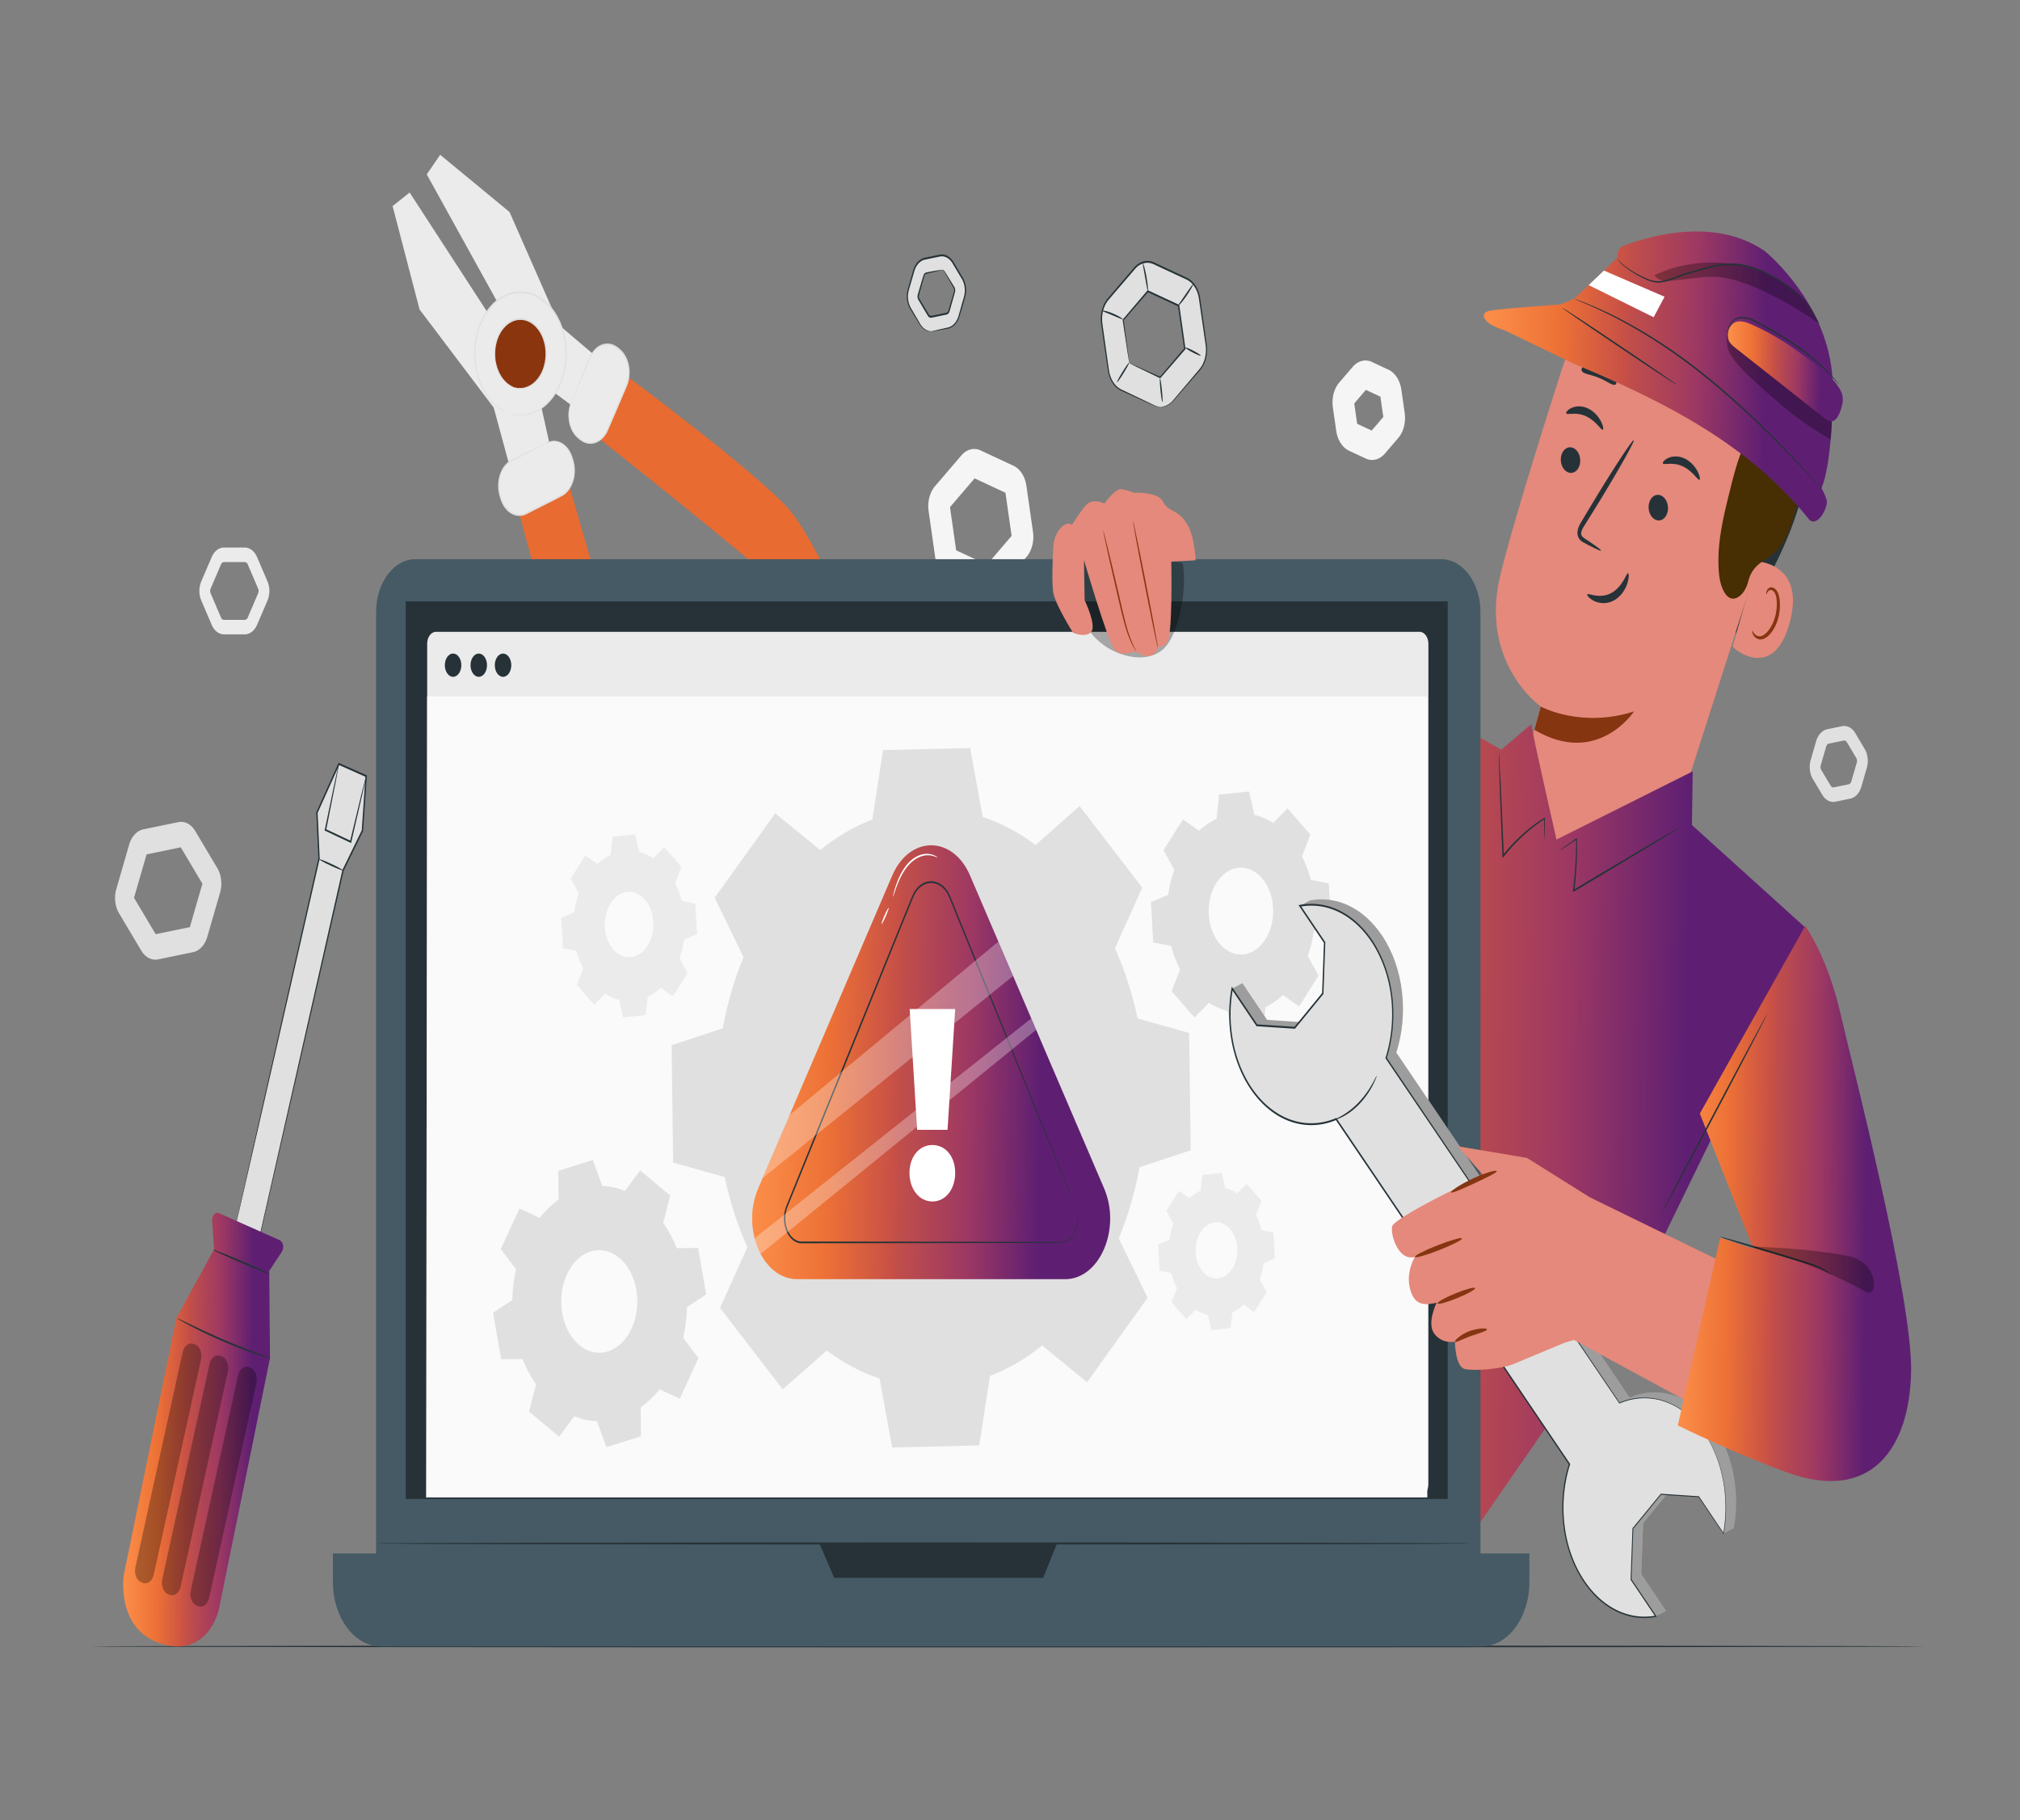 <svg xmlns="http://www.w3.org/2000/svg" width="373" height="336" fill="none" viewBox="0 0 373 336">
  <rect x="0" y="0" width="373" height="336" fill="#808080" stroke="none"/>
  <path fill="#F5F5F5" d="M182.321 109.67a2.78 2.78 0 0 1-1.179-.266l-6.089-2.843c-1.215-.568-2.122-1.977-2.365-3.68l-1.217-8.526c-.243-1.702.21-3.464 1.182-4.599l4.873-5.683c.972-1.135 2.331-1.487 3.547-.92l6.09 2.843c1.215.568 2.122 1.978 2.364 3.68l1.218 8.526c.243 1.702-.21 3.463-1.183 4.598l-4.873 5.684c-.665.776-1.511 1.186-2.368 1.186Zm-5.766-8.08 5.69 2.656 4.553-5.31-1.138-7.967-5.69-2.656-4.552 5.31 1.137 7.967Zm76.806-16.678c-.396 0-.795-.087-1.179-.267l-3.082-1.438c-1.216-.568-2.122-1.978-2.365-3.68l-.616-4.314c-.243-1.702.21-3.463 1.183-4.599l2.467-2.877c.973-1.135 2.332-1.487 3.547-.919l3.082 1.44c1.216.567 2.122 1.977 2.365 3.68l.616 4.314c.242 1.702-.211 3.463-1.182 4.598l-2.467 2.878c-.666.774-1.512 1.184-2.369 1.184Zm-2.759-6.676 2.683 1.252 2.147-2.504-.537-3.756-2.683-1.253-2.146 2.504.536 3.757Z"/>
  <path fill="#E0E0E0" d="M338.528 148.047c-.787 0-1.545-.48-2.045-1.32l-1.736-2.918c-.583-.98-.736-2.316-.398-3.486l1.008-3.486c.338-1.17 1.121-2.015 2.042-2.206l2.745-.567c.919-.191 1.855.3 2.439 1.28l1.736 2.918c.584.98.736 2.316.398 3.486l-1.009 3.486c-.338 1.169-1.12 2.015-2.042 2.205l-2.744.567a1.883 1.883 0 0 1-.394.041Zm2.012-11.343a.423.423 0 0 0-.094.01l-2.746.567c-.221.045-.408.248-.489.529l-1.008 3.485c-.081.281-.045.602.095.837l1.736 2.919c.14.235.369.353.586.307l2.745-.567c.22-.046.408-.249.489-.53l1.008-3.485a1.091 1.091 0 0 0-.095-.836v-.001l-1.737-2.918c-.119-.201-.301-.317-.49-.317ZM28.697 177.167c-1.011 0-1.986-.618-2.628-1.698l-4.081-6.856c-.75-1.26-.944-2.976-.51-4.48l2.368-8.19c.435-1.504 1.44-2.589 2.624-2.834l6.449-1.332c1.186-.245 2.385.385 3.135 1.645l4.08 6.857c.75 1.259.945 2.975.51 4.479l-2.368 8.191c-.435 1.504-1.44 2.59-2.625 2.835l-6.448 1.332a2.626 2.626 0 0 1-.506.051Zm-3.95-11.417 3.996 6.715 6.315-1.304 2.318-8.02-3.996-6.715-6.314 1.304-2.319 8.02Z"/>
  <path fill="#EBEBEB" d="M45.202 117.112h-3.846c-.932 0-1.801-.676-2.267-1.764l-1.923-4.487a4.62 4.62 0 0 1 0-3.527l1.923-4.487c.466-1.088 1.335-1.763 2.267-1.763h3.846c.932 0 1.8.675 2.267 1.763l1.923 4.487a4.62 4.62 0 0 1 0 3.527l-1.923 4.487c-.467 1.088-1.335 1.764-2.267 1.764Zm-3.846-13.347c-.224 0-.433.162-.545.424l-1.922 4.487a1.11 1.11 0 0 0 0 .847l1.922 4.487c.112.261.321.423.545.423H45.2c.224 0 .433-.162.545-.423l1.922-4.487a1.11 1.11 0 0 0 0-.847l-1.922-4.487c-.112-.262-.321-.424-.545-.424h-3.845Zm69.439-37.335-7.498-6.357-9.207-20.931-12.806-10.564-2.48 3.617 1.303 2.355 4.04 7.305L100.2 70.879l6.545 4.852 4.051-9.3Zm-9.421 15.049-2.148-9.64-23.585-36.298-3.145 2.507 4.98 19.085 13.69 18.117 3.069 11.315 7.138-5.086Z"/>
  <path fill="#E86B31" d="M114.148 68.227s26.634 19.69 31.999 26.339c5.365 6.647 17.902 34.323 16.629 37.858-1.274 3.535-2.247 3.99-5.137.59-2.89-3.401-12.226-22.393-14.737-25.461-2.51-3.069-33.707-27.725-33.707-27.725l4.953-11.601Z"/>
  <path fill="#EBEBEB" d="M96.094 76.659c4.659 0 8.435-5.088 8.435-11.363 0-6.275-3.776-11.362-8.435-11.362-4.658 0-8.434 5.087-8.434 11.362s3.776 11.363 8.434 11.363Z"/>
  <path fill="#E0E0E0" d="M93.972 76.294c.007-.06.725.272 2.06.286.665.022 1.483-.12 2.388-.474.902-.36 1.893-.985 2.822-1.98.921-.993 1.802-2.343 2.381-4.053.568-1.7.912-3.722.741-5.822a13.577 13.577 0 0 0-.569-3.125c-.139-.52-.346-1.002-.539-1.5-.229-.469-.448-.954-.728-1.387-1.059-1.794-2.606-3.137-4.345-3.77-1.748-.59-3.585-.431-5.159.44-.4.195-.768.475-1.137.735-.348.308-.704.595-1.014.956a9.987 9.987 0 0 0-1.626 2.357c-.91 1.722-1.339 3.714-1.457 5.573a14.69 14.69 0 0 0 .615 5.102c.452 1.478 1.09 2.674 1.749 3.58.663.903 1.325 1.563 1.915 1.981 1.171.863 1.918 1.044 1.903 1.101-.001.006-.047-.007-.134-.038l-.388-.146a3.292 3.292 0 0 1-.617-.29c-.24-.133-.52-.277-.812-.508-.603-.405-1.285-1.058-1.97-1.963-.68-.91-1.342-2.117-1.815-3.622a14.922 14.922 0 0 1-.66-5.218c.111-1.907.545-3.957 1.475-5.734a10.274 10.274 0 0 1 1.667-2.435c.318-.373.683-.67 1.042-.989.38-.268.758-.558 1.17-.76 1.621-.903 3.517-1.07 5.32-.461 1.792.65 3.387 2.04 4.476 3.891.287.447.513.948.748 1.432.198.513.409 1.012.552 1.547.316 1.05.515 2.14.577 3.22.169 2.162-.193 4.236-.785 5.975-.602 1.748-1.513 3.122-2.463 4.124-.956 1.004-1.972 1.624-2.894 1.973-.924.341-1.756.465-2.43.422-.337.011-.634-.047-.892-.09a3.006 3.006 0 0 1-.645-.15l-.391-.127a.445.445 0 0 1-.131-.053Z"/>
  <path fill="#8A350E" d="M94.894 71.506c-2.546-.892-4.073-4.395-3.412-7.824.662-3.43 3.262-5.486 5.808-4.595 2.546.89 4.073 4.394 3.411 7.823-.662 3.43-3.262 5.487-5.807 4.596Z"/>
  <path fill="#E0E0E0" d="M94.896 71.507c.006-.044.413.133 1.163.131.736-.003 1.868-.274 2.917-1.398a6.323 6.323 0 0 0 1.327-2.274 8.272 8.272 0 0 0 .41-3.254 7.62 7.62 0 0 0-.32-1.744 6.542 6.542 0 0 0-.708-1.61c-.591-1.001-1.455-1.75-2.425-2.102-.975-.33-2-.242-2.879.244a4.28 4.28 0 0 0-1.2.942 5.57 5.57 0 0 0-.91 1.314c-.508.96-.75 2.072-.819 3.11a8.24 8.24 0 0 0 .338 2.856c.51 1.67 1.4 2.65 2.042 3.135.655.495 1.075.607 1.064.65 0 0-.428-.063-1.112-.53-.67-.458-1.61-1.435-2.163-3.158a8.474 8.474 0 0 1-.383-2.972c.061-1.087.307-2.257.836-3.273.254-.515.577-.985.95-1.39a4.52 4.52 0 0 1 1.263-1 3.727 3.727 0 0 1 3.038-.265c1.024.37 1.936 1.166 2.556 2.223.319.519.568 1.1.742 1.702.18.6.292 1.222.327 1.839a8.588 8.588 0 0 1-.452 3.406 6.461 6.461 0 0 1-1.409 2.345c-1.105 1.142-2.28 1.379-3.031 1.34-.766-.042-1.162-.267-1.162-.267Z"/>
  <path fill="#EBEBEB" d="m105.512 74.132 3.446-8.077c1.01-2.369 3.254-3.185 5.012-1.824l.322.25c1.759 1.36 2.365 4.384 1.355 6.752l-3.445 8.078c-1.01 2.368-3.255 3.185-5.013 1.824l-.322-.25c-1.759-1.361-2.365-4.384-1.355-6.753Z"/>
  <path fill="#E0E0E0" d="M105.509 74.132c.037.017-.298.62-.413 1.886a6.714 6.714 0 0 0 .221 2.259c.123.415.29.839.516 1.243.232.396.521.768.867 1.077.353.296.739.616 1.165.803.428.193.902.282 1.387.235.969-.085 1.98-.767 2.625-1.959 1.143-2.57 2.354-5.51 3.654-8.53.628-1.47.613-3.331.017-4.713a4.38 4.38 0 0 0-1.183-1.689c-.493-.423-.988-.785-1.529-.914-1.072-.294-2.164.114-2.919.936-.779.802-1.126 2.026-1.583 2.99l-2.045 4.683-.568 1.264c-.131.287-.204.434-.212.428-.008-.005.05-.165.167-.464l.526-1.297 1.973-4.738.659-1.567c.232-.554.547-1.092.949-1.526.795-.882 1.953-1.33 3.1-1.026.576.133 1.117.524 1.615.95.514.437.965 1.052 1.271 1.801.642 1.478.662 3.478-.014 5.056-1.306 3.033-2.503 5.925-3.685 8.546-.695 1.267-1.777 1.98-2.803 2.058a2.901 2.901 0 0 1-1.467-.27c-.458-.213-.837-.537-1.201-.853a4.694 4.694 0 0 1-.898-1.147 6.283 6.283 0 0 1-.519-1.31 6.786 6.786 0 0 1-.186-2.342c.065-.647.216-1.115.316-1.426.121-.298.189-.45.197-.444Z"/>
  <path fill="#E86B31" d="M95.227 92.283s10.09 38.606 14.087 46.819c3.996 8.213 22.227 29.378 25.023 28.26 2.796-1.117 3.288-2.338 1.268-6.732-2.021-4.394-14.413-19.893-16.252-23.729-1.839-3.836-14.825-49.313-14.825-49.313l-9.301 4.695Z"/>
  <path fill="#EBEBEB" d="m100.955 81.758-6.476 3.267c-1.899.957-2.862 3.808-2.151 6.366l.13.47c.71 2.557 2.827 3.855 4.726 2.897l6.476-3.266c1.899-.958 2.862-3.808 2.151-6.366l-.13-.47c-.711-2.557-2.827-3.855-4.726-2.898Z"/>
  <path fill="#E0E0E0" d="M100.958 81.758c-.003-.01.119-.077.358-.189.244-.082.611-.207 1.095-.188.482.017 1.077.185 1.685.627.299.232.599.527.875.904.269.384.511.847.695 1.38.172.535.348 1.091.429 1.735a6.826 6.826 0 0 1-.041 1.994c-.223 1.352-.922 2.674-1.963 3.391-2.111 1.146-4.424 2.266-6.858 3.51-1.266.642-2.727.29-3.705-.804-.5-.528-.877-1.228-1.114-1.982-.23-.731-.428-1.514-.432-2.302-.037-1.573.48-3.04 1.255-3.953a3.865 3.865 0 0 1 1.272-1.014l1.255-.62 3.79-1.853 1.036-.487c.238-.109.365-.16.368-.149.003.011-.117.085-.349.214l-1.018.549-3.763 1.957c-.78.451-1.733.713-2.447 1.618-.725.87-1.202 2.255-1.16 3.728.007.74.192 1.457.421 2.181.224.704.577 1.356 1.045 1.846.915 1.018 2.276 1.341 3.455.744 2.424-1.237 4.774-2.368 6.842-3.469.977-.664 1.642-1.897 1.862-3.17a6.497 6.497 0 0 0 .053-1.883c-.068-.596-.239-1.162-.399-1.678a5.452 5.452 0 0 0-.647-1.329 4.461 4.461 0 0 0-.827-.887c-.578-.441-1.15-.624-1.618-.661-.948-.054-1.443.293-1.45.24Z"/>
  <path fill="#263238" d="M355.471 303.957c0 .097-75.812.175-169.309.175-93.53 0-169.326-.079-169.326-.175 0-.095 75.796-.174 169.326-.174 93.497 0 169.309.078 169.309.174Z"/>
  <path fill="#E0E0E0" d="M43.277 227.308c.138-.562 15.634-68.806 15.634-68.806l-.388-8.475 4.053-8.99 5.034 2.24-.689 10.078-3.578 7.327-15.61 68.565-4.456-1.939Z"/>
  <path fill="#263238" d="M43.277 227.308s.105.037.3.118l.86.359 3.31 1.404-.057.04 15.532-68.597.006-.023.01-.021 3.576-7.329-.02.079.688-10.078.088.182-.416-.185-4.618-2.055.15-.075-4.053 8.989.018-.1.385 8.475.001.03-.006.029-11.245 49.224-3.296 14.345c-.387 1.671-.687 2.962-.891 3.848l-.235.997c-.054.226-.087.344-.087.344s.02-.109.067-.33l.215-.984.853-3.827 3.22-14.338 11.16-49.376-.006.06-.39-8.475-.003-.054.021-.046 4.051-8.991.054-.119.097.044 4.618 2.054.416.185.098.043-.01.138-.69 10.078-.002.043-.018.037-3.58 7.325.016-.043-15.687 68.533-.014.061-.044-.02a4795.58 4795.58 0 0 1-3.32-1.482l-.844-.382c-.187-.087-.278-.134-.278-.134Z"/>
  <path fill="url(#a)" d="m39.537 230.625-6.96 12.679-9.732 47.561s-1.4 9.701 6.555 12.458c8.932 3.094 10.993-6.123 10.993-6.123l9.463-46.451-.142-16.12 2.336-3.544c.47-.713.245-1.841-.427-2.141l-11.175-4.972c-.675-.3-1.357.434-1.289 1.388l.378 5.265Z"/>
  <path fill="#263238" d="M49.79 235.189c-.02.091-2.363-.828-5.23-2.054-2.868-1.226-5.175-2.294-5.154-2.386.022-.092 2.364.827 5.232 2.053 2.867 1.226 5.175 2.295 5.153 2.387Zm.063 15.559c-.005.024-.253-.036-.698-.165a43.944 43.944 0 0 1-1.875-.599 84.556 84.556 0 0 1-6.114-2.361 87.966 87.966 0 0 1-5.998-2.85 48.038 48.038 0 0 1-1.786-.976c-.418-.242-.646-.387-.64-.409.007-.022.248.079.677.282l1.814.872c1.53.737 3.65 1.731 6.013 2.749a154.391 154.391 0 0 0 6.082 2.454l1.853.706c.436.169.676.274.672.297Z"/>
  <path fill="#000" d="m26.345 292.213-.239-.095c-.87-.347-1.366-1.579-1.108-2.75l8.737-39.758c.258-1.171 1.172-1.84 2.042-1.493l.239.095c.87.347 1.366 1.579 1.108 2.751l-8.737 39.757c-.258 1.172-1.172 1.84-2.042 1.493Zm4.961 2.201-.239-.095c-.87-.347-1.366-1.578-1.108-2.75l8.737-39.757c.258-1.172 1.172-1.841 2.042-1.494l.239.095c.87.347 1.366 1.579 1.108 2.751l-8.738 39.757c-.257 1.171-1.17 1.84-2.041 1.493Zm5.266 2.102-.24-.095c-.869-.347-1.365-1.578-1.108-2.75l8.738-39.757c.258-1.172 1.172-1.841 2.041-1.494l.24.095c.87.347 1.365 1.578 1.108 2.75l-8.738 39.757c-.257 1.173-1.171 1.841-2.041 1.494Z" opacity=".3"/>
  <path fill="#263238" d="M63.3 160.661c-.024.091-1.016-.288-2.216-.847-1.2-.56-2.154-1.086-2.13-1.177.023-.092 1.015.288 2.215.847 1.2.56 2.154 1.086 2.13 1.177Zm4.313-17.384c.015.007-.048.338-.175.94l-.565 2.562-2.002 8.682-.039.167-.124-.058-2.29-1.075-2.36-1.116-.113-.053.032-.153 1.815-8.687.556-2.541c.135-.593.216-.914.231-.908.015.006-.037.337-.145.94l-.484 2.568-1.729 8.718-.08-.206 2.362 1.108 2.29 1.082-.163.109 2.087-8.645c.26-1.038.475-1.889.637-2.532.153-.589.244-.908.259-.902Z"/>
  <path fill="#E0E0E0" d="M214.298 75.12a2.77 2.77 0 0 1-1.179-.267l-6.09-2.842c-1.215-.568-2.121-1.977-2.364-3.679l-1.217-8.527c-.244-1.702.21-3.464 1.183-4.599l4.872-5.683c.972-1.133 2.332-1.486 3.547-.919l6.089 2.843c1.216.567 2.123 1.978 2.365 3.68l1.217 8.525c.243 1.704-.211 3.465-1.183 4.599l-4.872 5.682c-.665.776-1.512 1.187-2.368 1.187Zm-5.767-8.081 5.69 2.656 4.553-5.31-1.138-7.967-5.69-2.657-4.552 5.31 1.137 7.968Z"/>
  <path fill="#263238" d="M208.534 67.038c-.007.01-.041-.174-.1-.53l-.25-1.57-.881-5.841a.161.161 0 0 1 .031-.123l4.535-5.336c.034-.04.08-.05.12-.031l5.691 2.646a3.96 3.96 0 0 1 .086.134l.001.002v.004l.001.008.003.017.004.032.01.066.019.131.037.262.074.52.147 1.033.288 2.027.547 3.865a.205.205 0 0 1-.04.156l-4.569 5.283c-.026.032-.064.04-.094.025l-4.166-2.01-1.118-.559c-.254-.13-.383-.202-.376-.21.008-.009.151.046.416.159l1.149.5 4.157 1.874-.095.025 4.535-5.337-.039.155-.557-3.862-.291-2.026-.148-1.032-.075-.52-.037-.262-.019-.13-.009-.066-.005-.033-.002-.016-.001-.008-.001-.004v-.002c-.019-.03.16.248.083.13l-5.687-2.665.12-.03-4.569 5.283.032-.123.782 5.811.203 1.603c.046.368.066.567.058.575Z"/>
  <path fill="#263238" d="M214.3 75.12c-.001-.018.216-.006.615-.107.394-.104.988-.342 1.591-.987l4.944-5.833c.517-.592.92-1.424 1.113-2.383a6.53 6.53 0 0 0 .115-1.503c-.023-.509-.124-1.036-.197-1.578l-.996-6.89c-.087-.614-.159-1.212-.361-1.765a4.915 4.915 0 0 0-.809-1.487 3.487 3.487 0 0 0-1.196-.969l-1.402-.653-2.878-1.341-1.472-.687c-.496-.253-.975-.427-1.494-.423a2.8 2.8 0 0 0-1.475.439c-.466.275-.838.728-1.23 1.193a4281.619 4281.619 0 0 0-4.525 5.274c-.689.841-1.09 2.041-1.133 3.235-.034.6.061 1.177.147 1.775l.247 1.75.471 3.349c.156 1.075.29 2.136.447 3.113.192.96.598 1.793 1.113 2.382.257.296.539.536.832.716.291.176.604.305.896.449l1.666.792 2.665 1.275c.735.34 1.29.666 1.689.758.4.1.617.09.617.107 0 0-.217.042-.625-.038-.413-.072-.976-.38-1.714-.699l-2.679-1.22c-.523-.24-1.081-.494-1.672-.766-.296-.141-.601-.26-.915-.443a3.775 3.775 0 0 1-.878-.743c-.546-.613-.979-1.487-1.187-2.5-.169-1.014-.303-2.047-.465-3.129l-.484-3.345-.253-1.749c-.085-.58-.19-1.21-.156-1.851.043-1.275.469-2.56 1.206-3.464a3433.219 3433.219 0 0 1 4.523-5.291c.198-.227.382-.456.597-.684.215-.218.447-.407.693-.562a3.003 3.003 0 0 1 1.584-.473c.545-.01 1.098.197 1.578.444l1.471.688 2.877 1.346 1.403.658c.477.23.915.588 1.28 1.043.365.453.659 1 .862 1.593.215.592.291 1.245.375 1.842l.973 6.897c.069.54.169 1.066.193 1.618a6.923 6.923 0 0 1-.129 1.589c-.209 1.01-.642 1.886-1.187 2.498l-5.002 5.754c-.63.646-1.241.867-1.643.95-.41.078-.626.037-.626.037Z"/>
  <path fill="#E0E0E0" d="M171.911 61.171c-.787 0-1.545-.48-2.045-1.32l-1.737-2.918c-.583-.98-.735-2.316-.397-3.487l1.008-3.485c.339-1.17 1.121-2.015 2.042-2.206l2.745-.567c.922-.189 1.856.3 2.439 1.28l1.736 2.919c.583.98.736 2.315.398 3.486l-1.008 3.486c-.339 1.17-1.121 2.015-2.043 2.206l-2.744.567c-.131.026-.263.04-.394.04Zm2.012-11.343a.448.448 0 0 0-.094.01l-2.744.566c-.222.046-.41.249-.491.53l-1.007 3.485a1.09 1.09 0 0 0 .095.838l1.736 2.917c.141.236.365.354.586.308l2.745-.567c.221-.045.409-.248.49-.53l1.008-3.484a1.099 1.099 0 0 0-.095-.837l-1.737-2.918c-.121-.203-.303-.318-.492-.318Z"/>
  <path fill="#263238" d="M173.922 49.828c-.001-.009.075-.036.214.013a.594.594 0 0 1 .234.167c.084.097.149.221.236.353l1.413 2.287.23.379c.083.153.132.343.137.542.011.2-.051.405-.096.558l-.143.51a1283.45 1283.45 0 0 0-.792 2.79c-.062.232-.198.444-.371.558-.187.12-.353.11-.511.157l-.493.103c-.671.136-1.328.29-2.072.42-.214 0-.426-.126-.566-.341l-.332-.557-.639-1.077-.615-1.04-.15-.254a1.175 1.175 0 0 1-.139-.321 1.343 1.343 0 0 1 .011-.731l.647-2.192.294-.992c.051-.153.081-.32.169-.484a.796.796 0 0 1 .32-.334c.956-.236 1.68-.327 2.205-.427.517-.085.808-.122.809-.087-.001.014-.069.024-.204.067l-.59.155c-.501.134-1.281.285-2.151.52a.6.6 0 0 0-.233.256c-.057.106-.089.27-.138.432l-.281 1-.624 2.203a.928.928 0 0 0-.006.5c.037.152.155.302.254.48l.621 1.035.641 1.074.324.541a.46.46 0 0 0 .374.225 4014.006 4014.006 0 0 1 2.526-.509c.164-.04.336-.045.44-.121a.66.66 0 0 0 .254-.379l.172-.586a2676.663 2676.663 0 0 0 .796-2.696c.054-.175.095-.302.091-.45a.902.902 0 0 0-.095-.4l-.215-.375-1.349-2.355c-.269-.638-.62-.586-.607-.617Z"/>
  <path fill="#263238" d="M171.909 61.172c0-.012.115-.035.332-.069l.949-.223 1.505-.341c.296-.068.605-.116.905-.296.302-.166.595-.428.848-.777a3.83 3.83 0 0 0 .588-1.296l.456-1.602c.27-1.121.827-2.265.626-3.547a4.119 4.119 0 0 0-.639-1.74l-.994-1.664-.511-.855a3.59 3.59 0 0 0-.555-.763c-.423-.428-.957-.675-1.5-.674-.267-.007-.543.078-.825.13l-.832.17-1.615.339c-.501.148-.958.502-1.293.99a3.625 3.625 0 0 0-.417.808c-.103.286-.188.618-.28.924l-.53 1.814c-.162.595-.374 1.147-.436 1.704-.142 1.143.183 2.208.679 2.94l1.249 2.14c.188.314.344.623.523.852.178.233.364.416.543.55.732.53 1.234.435 1.224.486 0 .006-.029.01-.086.015a1.36 1.36 0 0 1-.253-.01 2.063 2.063 0 0 1-.933-.371 2.79 2.79 0 0 1-.581-.55c-.196-.238-.359-.546-.55-.85l-1.279-2.107c-.516-.733-.899-1.906-.749-3.14.068-.624.281-1.18.436-1.771l.52-1.82c.093-.312.169-.621.284-.951a3.97 3.97 0 0 1 .455-.891c.367-.538.868-.931 1.419-1.097.546-.13 1.079-.23 1.632-.348l.831-.172c.275-.05.559-.14.865-.134.6-.002 1.188.271 1.654.745.232.231.436.536.6.825l.509.857.989 1.67c.348.53.6 1.208.681 1.893a4.87 4.87 0 0 1-.159 1.996l-.501 1.71-.47 1.595a4.066 4.066 0 0 1-.644 1.371 2.604 2.604 0 0 1-1.861 1.092l-1.512.282c-.415.073-.736.137-.957.16-.225.013-.34.013-.34.001Zm48.451-8.747c.052.06-.502 1.067-1.28 2.209-.779 1.143-1.52 1.921-1.566 1.849-.048-.074.605-.955 1.376-2.087.771-1.13 1.414-2.037 1.47-1.97Zm-9.328-3.852c.066-.03.408 1.087.666 2.534.259 1.446.332 2.652.263 2.664-.073.015-.259-1.154-.516-2.582-.253-1.43-.482-2.585-.413-2.616Zm-3.705 10.366c-.029.092-.868-.306-1.912-.739-1.044-.437-1.902-.748-1.887-.845.012-.092.906.069 1.963.513 1.059.438 1.863.985 1.836 1.07Zm-1.065 11.622c-.054-.062.401-.918 1.017-1.912.617-.994 1.161-1.75 1.216-1.689.055.062-.4.919-1.017 1.913-.616.994-1.161 1.75-1.216 1.688Zm8.38 3.669c-.07.015-.227-.952-.35-2.16-.123-1.209-.164-2.197-.093-2.209.071-.011.228.956.35 2.161.122 1.205.164 2.194.093 2.209Zm7.075-8.585c-.026.09-.683-.166-1.467-.572-.785-.406-1.4-.809-1.374-.899.026-.09.682.166 1.467.573.785.406 1.4.808 1.374.898Zm98.736 51.373c3.371-5.463 6.737-10.984 9.36-17.147 2.623-6.164 4.49-13.054 4.614-20.156.018-1.077-.327-8.552-1.094-8.85-.549-.214-.926 6.385-1.377 6.859-4.293 4.528-7.084 11.25-8.689 18.27-1.605 7.02-2.365 13.703-2.814 21.024Z"/>
  <path fill="#E4897B" d="M276.596 158.574c1.342-4.68 7.949-28.113 7.923-28.127 0 0-11.394-7.99-7.483-24.255 1.89-7.857 6.758-23.61 11.287-37.798 4.868-15.249 17.614-22.898 29.287-17.588l1.16.528c12.263 6.675 14.905 24.434 9.613 40.763l-24.353 76.045-21.354-8.891-6.08-.677Z"/>
  <path fill="#853510" d="M284.517 130.449s7.428 4.047 17.217.887c0 0-6.774 10.31-18.406 3.393l1.189-4.28Z"/>
  <path fill="#263238" d="M288.32 84.037c-.339 1.207.141 2.588 1.07 3.087.928.498 1.955-.073 2.293-1.28.338-1.207-.141-2.589-1.068-3.087-.929-.5-1.957.073-2.295 1.28Zm.889-7.75c.137.398 1.763-.307 3.609.54 1.853.81 2.888 2.708 3.164 2.494.133-.09.052-.734-.393-1.581-.437-.841-1.287-1.853-2.441-2.37-1.153-.515-2.263-.385-2.967-.054-.714.33-1.043.788-.972.97Zm15.321 16.53c-.338 1.206.142 2.588 1.071 3.086.927.498 1.954-.073 2.293-1.28.338-1.207-.141-2.589-1.069-3.087-.929-.5-1.957.074-2.295 1.28Zm2.526-7.29c.137.399 1.765-.305 3.61.542 1.852.81 2.887 2.708 3.165 2.494.132-.09.053-.732-.394-1.58-.436-.842-1.287-1.854-2.44-2.37-1.152-.516-2.264-.385-2.967-.055-.714.33-1.044.787-.974.97Zm-11.424 16.111c.044-.137-1.038-.927-2.818-2.095-.456-.28-.871-.61-.842-1.079.004-.51.373-1.105.788-1.741l2.608-4.205c3.665-6.01 6.488-11.038 6.307-11.235-.181-.197-3.298 4.515-6.963 10.525l-2.557 4.26c-.359.642-.872 1.321-.87 2.384.008.533.268 1.035.543 1.282.271.262.535.39.764.515 1.838.987 2.997 1.527 3.04 1.389Zm5.006 4.197c-.294-.16-.975 2.54-3.172 3.676-2.196 1.145-4.258-.131-4.369.239-.07.157.345.741 1.239 1.186a4.012 4.012 0 0 0 3.608-.047c1.342-.7 2.186-2.064 2.532-3.142.359-1.094.304-1.865.162-1.912Zm9.05-30.363c.012.76 1.937 1.278 4.017 2.616 2.099 1.282 3.633 2.932 4.073 2.456.201-.231.056-1.007-.487-1.984-.536-.973-1.498-2.103-2.751-2.89-1.253-.785-2.514-1.048-3.412-.975-.904.07-1.439.42-1.44.777Zm-17.642-7.112c.183.713 1.603.705 3.14 1.374 1.554.596 2.732 1.666 3.178 1.21.202-.227.14-.886-.292-1.679-.424-.787-1.249-1.647-2.311-2.083-1.063-.433-2.103-.336-2.78.001-.686.335-1.01.836-.935 1.177Z"/>
  <path fill="#E4897B" d="M324.396 103.645c.235-.026 9.086.467 6.048 11.421-3.039 10.955-10.575 4.586-10.502 4.264.073-.321 4.454-15.685 4.454-15.685Z"/>
  <path fill="#853510" d="M323.575 116.432c.046-.018.105.205.303.473.194.261.568.563 1.051.562.977.008 2.21-1.465 2.797-3.42a8.867 8.867 0 0 0 .361-2.932c-.026-.926-.255-1.679-.659-2.001-.394-.35-.796-.156-.982.103-.193.251-.202.495-.251.493-.03.016-.123-.272.068-.691a1.07 1.07 0 0 1 .51-.525c.254-.116.572-.08.861.115.61.374.96 1.436 1.008 2.443a9.137 9.137 0 0 1-.355 3.301c-.665 2.181-2.076 3.824-3.379 3.69-.627-.087-1.04-.559-1.215-.942-.177-.397-.152-.664-.118-.669Z"/>
  <path fill="#472E03" d="M298.72 53.019c-1.034-1.653 4.532-5.34 8.316-5.644 5.72-.46 13.681 1.553 17.683 5.591 4.819 4.861 8.28 10.808 9.106 18.843.826 8.035-.354 16.288-2.668 23.776-.706 2.284-1.569 4.6-3.042 6.079-1.819 1.829-4.424 2.227-5.277 5.605-.312 1.235-.92 2.331-1.791 2.898-2.088 1.36-3.334-1.575-3.597-4.008-.563-5.198.692-10.406 1.931-15.386.881-3.54 1.789-7.15 3.471-10.118.914-1.615 2.041-3.005 2.888-4.686.847-1.68 1.403-3.797.978-5.747a8.745 8.745 0 0 0-.402-1.238c-1.523-3.896-4.505-6.368-7.773-6.485-5.183-.184-13.902-.964-15.343-4.103-2.073-4.516-2.216-6.835-2.216-6.835l-2.264 1.458Z"/>
  <path fill="url(#b)" d="M325.768 46.284c.521.356 12.741 10.528 12.66 25.36-.08 14.831-2.095 18.463-2.095 18.463s.608.986.974 2.244c.329 1.128-1.546 4.944-3.155 3.67-10.971-13.713-26.091-21.59-43.339-28.784l-13.011-6.273c-3.805-1.123-4.756-3.027-2.897-3.549 1.426-.4 13.242-1.204 13.242-1.204l2.552-1.06 7.97-7.578s-.308-1.711 1.31-2.268c1.618-.557 15.498-6.057 25.789.979Z"/>
  <path fill="#263238" d="M290.699 55.152s.173.093.508.242l1.47.632c1.284.514 3.112 1.384 5.358 2.5 4.468 2.3 10.53 5.945 16.785 11.039 6.28 5.038 11.617 10.338 15.426 14.244 1.909 1.948 3.429 3.568 4.486 4.678l1.218 1.278c.28.288.434.428.434.428s-.135-.172-.406-.477l-1.19-1.323a237.197 237.197 0 0 0-4.442-4.758c-3.786-3.953-9.115-9.29-15.407-14.338-6.267-5.104-12.357-8.727-16.847-10.978-4.507-2.217-7.393-3.167-7.393-3.167Z"/>
  <path fill="#000" d="M335.869 59.728s-13.486-9.725-20.936-8.546l.87-.16-6.955.78c-1.175.133-2.524.18-3.332-.976 0 0 4.223-2.41 10.891-2.364 6.668.045 16.453 3.268 19.462 11.266Z" opacity=".3"/>
  <path fill="#263238" d="M336.047 59.926s-.304-.665-.992-1.722a22.44 22.44 0 0 0-3.271-3.983 21.117 21.117 0 0 0-5.817-4.014c-2.324-1.08-5.051-1.854-7.909-1.48-1.424.162-2.788.54-4.099.91-1.306.4-2.574.697-3.769 1.144-1.187.449-2.297.944-3.376 1.083-1.082.204-2.069-.146-2.95-.529-3.526-1.56-5.431-3.536-5.196-3.762.002-.012-.01.222.185.503.191.268.506.624.953.988.888.738 2.239 1.668 4.007 2.482.873.398 1.914.776 3.021.577 1.106-.133 2.234-.627 3.413-1.064 1.177-.432 2.456-.727 3.76-1.122 1.308-.365 2.665-.739 4.071-.898 2.819-.37 5.508.384 7.819 1.44a21.251 21.251 0 0 1 5.792 3.923c1.523 1.425 2.596 2.858 3.299 3.883.351.515.612.929.782 1.218.175.284.277.423.277.423Z"/>
  <path fill="#000" d="M338.252 77.771c-2.554-1.21-4.268-3.003-6.618-4.928-2.505-2.052-5.027-3.926-7.456-6.136-1.843-1.678-4.077-3.45-4.898-6.041a5.524 5.524 0 0 0-.047 4.15c.521 1.367 2.739 3.733 3.682 4.597 5.376 4.923 9.112 8.287 15.121 11.713.164-.88.216-3.355.216-3.355Z" opacity=".3"/>
  <path fill="url(#c)" d="M338.386 70c1.38 1.698 2.212 2.797 1.785 4.68-.357 1.567-1.073 3.354-2.275 3.1-.366-.077-.696-.334-1.016-.587l-16.449-12.978c-.556-.44-1.154-.943-1.366-1.763-.326-1.262.491-2.64 1.447-2.99.957-.35 1.969.032 2.912.442 5.362 2.336 10.252 5.929 14.962 10.095Z"/>
  <path fill="#263238" d="M319.248 62.926c.034-.014-.242-.406-.21-1.258.025-.802.443-2.118 1.492-2.669 1.055-.482 2.453-.159 3.824.586a90.865 90.865 0 0 1 4.494 2.577c3.159 1.925 5.887 4.033 7.744 5.79.937.864 1.66 1.628 2.158 2.158l.569.62c.132.138.204.208.209.2.006-.008-.056-.094-.178-.248l-.542-.666a32.27 32.27 0 0 0-2.122-2.245c-1.841-1.812-4.573-3.963-7.742-5.894a77.555 77.555 0 0 0-4.514-2.56c-1.399-.74-2.837-1.066-3.961-.524-1.12.624-1.521 2.027-1.523 2.87-.006.44.079.772.153.977.087.198.144.29.149.286Z"/>
  <path fill="#fff" d="m296.17 49.951 11.199 4.833-2.016 3.786-12.001-5.938 2.818-2.68Z"/>
  <path fill="#263238" d="M309.597 71.025c.029-.077-4.685-3.325-10.527-7.252-5.845-3.929-10.604-7.05-10.632-6.973-.029.077 4.684 3.324 10.528 7.253 5.842 3.928 10.603 7.05 10.631 6.972Z"/>
  <path fill="url(#d)" d="m312.421 152.31.146-9.904-25.155 12.589s-4.649-20.344-4.649-21.305l-5.574 4.721-9.266-5.367-9.265-6.169-18.741 44.19-19.659 78.097 46.328 41.62 34.346-49.587 20.88-42.862 11.481-27.151-20.872-18.872Z"/>
  <path fill="#263238" d="M285.175 154.852c-.014 0-.027-.346-.038-.99l-.026-2.777.113.097c-1.925 1.257-4.819 3.523-7.575 6.988l-.201.253-.016-.37-.057-1.385c-.202-4.858-.37-9.256-.479-12.44l-.116-3.772-.018-1.027c-.001-.235.003-.358.011-.359.009 0 .023.122.041.355l.066 1.023.198 3.766c.156 3.181.352 7.576.554 12.434l.058 1.385-.217-.118c2.784-3.489 5.724-5.731 7.682-6.927l.116-.071-.003.168-.047 2.777c-.015.644-.031.99-.046.99Zm24.924-2.065c.003.01-.095.083-.287.209l-.842.539-3.118 1.922-10.324 6.222-4.906 2.918-.209.125.039-.303a70.07 70.07 0 0 0 .573-9.536l.116.095-2.322 1.52-.622.39c-.142.086-.217.125-.22.116-.004-.009.065-.067.201-.17l.602-.441 2.289-1.609.112-.079.004.173a65.166 65.166 0 0 1-.493 9.597l-.169-.178 4.899-2.938 10.356-6.128 3.15-1.821.862-.479c.199-.105.305-.156.309-.144Z"/>
  <path fill="#455A64" d="M266.128 299.46H76.69c-4.001 0-7.245-4.37-7.245-9.76V112.994c0-5.39 3.244-9.76 7.245-9.76h189.437c4.001 0 7.245 4.37 7.245 9.76v176.707c0 5.389-3.243 9.759-7.244 9.759Z"/>
  <path fill="#455A64" d="M273.561 303.957H70.324c-4.888 0-8.851-5.338-8.851-11.924v-5.246h220.939v5.246c0 6.586-3.962 11.924-8.851 11.924Z"/>
  <path fill="#263238" d="M267.327 111.029H74.918V276.74h192.409V111.029ZM151.305 284.947l2.741 6.346h38.579l2.546-6.346h-43.866Z"/>
  <path fill="#EBEBEB" d="M262.129 276.211H80.507c-.9 0-1.628-.982-1.628-2.193V118.834c0-1.211.728-2.193 1.628-2.193H262.13c.899 0 1.628.981 1.628 2.193v155.184c-.001 1.211-.729 2.193-1.629 2.193Z"/>
  <path fill="#FAFAFA" d="M263.558 276.445H78.68l.198-147.879h184.68v147.879Z"/>
  <path fill="#263238" d="M94.412 122.804c0 1.187-.682 2.149-1.523 2.149-.84 0-1.522-.962-1.522-2.149 0-1.186.681-2.148 1.522-2.148s1.523.962 1.523 2.148Zm-9.226-.002c0 1.187-.682 2.149-1.523 2.149-.84 0-1.522-.962-1.522-2.149 0-1.186.681-2.148 1.522-2.148s1.523.962 1.523 2.148Zm4.741 0c0 1.187-.68 2.149-1.522 2.149-.84 0-1.522-.962-1.522-2.149 0-1.186.682-2.148 1.522-2.148.841 0 1.522.962 1.522 2.148ZM271.62 284.946c0 .107-45.262.192-101.082.192-55.84 0-101.093-.085-101.093-.192 0-.106 45.253-.192 101.093-.192 55.82 0 101.082.086 101.082.192Z"/>
  <path fill="#E0E0E0" d="M151.459 156.933c3.042-2.476 6.279-4.353 9.619-5.631l1.981-12.826 16.086-.38 2.315 12.723c3.371 1.119 6.656 2.842 9.76 5.173l8.13-7.179 11.574 15.056-5.039 11.195c1.838 4.099 3.231 8.462 4.179 12.961l9.52 2.669.283 21.671-9.445 3.119c-.831 4.541-2.11 8.965-3.84 13.147l5.328 10.954-11.173 15.593-8.312-6.79c-3.041 2.477-6.28 4.353-9.62 5.631l-1.981 12.827-16.086.38-2.315-12.724c-3.37-1.12-6.655-2.843-9.759-5.173l-8.13 7.179-11.575-15.055 5.04-11.195c-1.838-4.099-3.233-8.461-4.181-12.96l-9.52-2.67-.282-21.669 9.444-3.121c.831-4.54 2.111-8.965 3.84-13.147l-5.328-10.954 11.175-15.593 8.312 6.789Zm8.575 28.869c-6.621 9.238-6.429 23.958.429 32.876 6.857 8.919 17.783 8.66 24.403-.578 6.62-9.238 6.429-23.957-.429-32.876-6.857-8.919-17.782-8.66-24.403.578Z"/>
  <path fill="#E0E0E0" d="M215.72 165.203a23.065 23.065 0 0 1 1.12-4.631l-2.003-3.62 3.604-5.678 2.965 2.104a12.736 12.736 0 0 1 3.222-2.21l.484-4.467 5.528-.582.993 4.311a11.31 11.31 0 0 1 3.437 1.51l2.687-2.699 4.215 4.856-1.562 3.996a21.278 21.278 0 0 1 1.641 4.339l3.315.652.433 7.448-3.2 1.337a23.03 23.03 0 0 1-1.121 4.631l2.004 3.62-3.605 5.678-2.966-2.104a12.713 12.713 0 0 1-3.221 2.21l-.484 4.467-5.529.581-.992-4.311a11.308 11.308 0 0 1-3.437-1.509l-2.688 2.699-4.214-4.856 1.561-3.996a21.299 21.299 0 0 1-1.64-4.339l-3.316-.652-.431-7.448 3.2-1.337Zm7.492 2.258c-.335 5.34 3.12 9.525 6.96 8.631 2.617-.61 4.669-3.59 4.894-7.156.336-5.341-3.12-9.528-6.961-8.632-2.617.611-4.669 3.591-4.893 7.157ZM94.603 240.01c.042-1.947.28-3.853.692-5.672l-2.819-3.742 3.451-7.493 3.74 1.739c1.028-1.306 2.189-2.439 3.466-3.355l-.03-5.328 6.374-2.011 1.73 4.79c1.446.057 2.86.377 4.211.934l2.777-3.797 5.562 4.649-1.291 5.039a22.65 22.65 0 0 1 2.49 4.668l3.955-.039 1.493 8.585-3.556 2.331a28.52 28.52 0 0 1-.692 5.673l2.819 3.741-3.451 7.494-3.74-1.74c-1.028 1.306-2.19 2.438-3.465 3.354l.029 5.328-6.373 2.012-1.731-4.791a12.313 12.313 0 0 1-4.211-.933l-2.777 3.797-5.562-4.649 1.29-5.038a22.702 22.702 0 0 1-2.49-4.668l-3.954.039-1.493-8.586 3.556-2.331Zm9.218 2.416c.885 5.088 4.662 8.245 8.439 7.054 3.775-1.192 6.119-6.282 5.235-11.369-.885-5.087-4.663-8.245-8.439-7.053-3.776 1.193-6.12 6.282-5.235 11.368Z"/>
  <path fill="#EBEBEB" d="M106.045 168.42c.166-1.223.453-2.396.844-3.491l-1.51-2.729 2.717-4.281 2.236 1.586a9.616 9.616 0 0 1 2.429-1.666l.365-3.368 4.168-.438.748 3.25a8.51 8.51 0 0 1 2.592 1.138l2.026-2.035 3.177 3.66-1.177 3.013c.512 1 .931 2.098 1.236 3.271l2.5.491.326 5.616-2.413 1.007a17.254 17.254 0 0 1-.845 3.492l1.511 2.729-2.717 4.281-2.236-1.586a9.624 9.624 0 0 1-2.429 1.666l-.364 3.368-4.168.439-.748-3.25a8.56 8.56 0 0 1-2.592-1.138l-2.026 2.035-3.178-3.661 1.178-3.012a16.04 16.04 0 0 1-1.237-3.271l-2.499-.492-.326-5.615 2.412-1.009Zm5.646 2.728c.193 3.328 2.351 5.813 4.82 5.553 2.47-.26 4.315-3.167 4.122-6.494-.193-3.327-2.351-5.813-4.82-5.553-2.47.26-4.315 3.167-4.122 6.494Zm104.241 57.739c.143-1.051.389-2.057.725-2.998l-1.298-2.345 2.334-3.677 1.921 1.362a8.273 8.273 0 0 1 2.086-1.431l.314-2.892 3.58-.377.643 2.792c.78.192 1.527.525 2.226.977l1.74-1.748 2.729 3.144-1.011 2.588c.44.859.8 1.802 1.062 2.81l2.147.422.28 4.823-2.072.866a14.904 14.904 0 0 1-.726 2.999l1.298 2.345-2.334 3.677-1.921-1.363a8.255 8.255 0 0 1-2.086 1.431l-.313 2.893-3.581.376-.642-2.792a7.308 7.308 0 0 1-2.226-.977l-1.741 1.748-2.729-3.145 1.011-2.587a13.805 13.805 0 0 1-1.062-2.811l-2.147-.422-.28-4.823 2.073-.865Zm4.849 2.343c.166 2.858 2.02 4.994 4.141 4.771 2.121-.223 3.707-2.721 3.541-5.579-.166-2.857-2.02-4.993-4.141-4.769-2.121.223-3.706 2.72-3.541 5.577Z"/>
  <path fill="url(#e)" d="M171.94 236.157h-24.744c-6.39 0-10.384-9.319-7.189-16.774l12.372-28.869 12.373-28.868c3.194-7.455 11.182-7.455 14.377 0l12.373 28.868 12.372 28.869c3.195 7.455-.799 16.774-7.189 16.774H171.94Z"/>
  <path fill="#263238" d="M198.578 222.719s.069.172.194.518c.094.358.251.906.25 1.664a5.82 5.82 0 0 1-.579 2.633c-.23.454-.534.9-.932 1.25-.399.342-.889.579-1.422.627-4.217.061-10.306.051-17.836.076l-26.448.037-3.778.004c-1.342.039-2.618-1.245-3.049-2.972a6.448 6.448 0 0 1-.125-2.699c.043-.221.097-.441.15-.658.073-.207.142-.422.219-.623l.477-1.176 1.931-4.758 8.047-19.817a130646.73 130646.73 0 0 1 11.885-29.243c.319-.769.611-1.538.948-2.294.341-.765.819-1.425 1.392-1.862 1.141-.896 2.58-.959 3.742-.226.58.364 1.098.908 1.478 1.591.374.701.633 1.437.931 2.15l1.72 4.242 3.288 8.113 5.897 14.563 8.525 21.101 2.306 5.745.594 1.498c.133.338.195.516.195.516s-.077-.166-.218-.499l-.616-1.482-2.349-5.713-8.596-21.047-5.926-14.544-3.299-8.104-1.725-4.238c-.296-.709-.568-1.465-.914-2.108a4.11 4.11 0 0 0-1.391-1.493c-1.092-.687-2.45-.626-3.519.217-.538.411-.985 1.031-1.305 1.751-.326.731-.625 1.519-.941 2.282l-3.826 9.428-8.049 19.823-8.051 19.814-1.934 4.757c-.305.799-.694 1.536-.824 2.371a6.002 6.002 0 0 0 .116 2.509c.404 1.611 1.576 2.79 2.816 2.758l3.778.003 26.448.037 17.829.036a2.477 2.477 0 0 0 1.382-.592c.389-.335.687-.767.916-1.208a5.745 5.745 0 0 0 .591-2.574c-.021-1.503-.441-2.172-.393-2.184Z"/>
  <path fill="#fff" d="M167.938 216.548c0-2.956 1.748-5.16 4.239-5.16 2.492 0 4.203 2.204 4.203 5.16 0 2.907-1.711 5.262-4.203 5.262-2.491 0-4.239-2.355-4.239-5.262Zm.037-30.263h8.405l-1.413 22.297h-5.616l-1.376-22.297Zm5.147-27.955c-.018.07-.578-.375-1.575-.437-.98-.078-2.391.357-3.586 1.615-1.193 1.269-1.92 2.908-2.371 4.101-.451 1.207-.663 2.002-.703 1.981-.016-.007.018-.214.104-.578.085-.364.225-.884.434-1.509.414-1.236 1.134-2.948 2.377-4.269 1.251-1.318 2.739-1.733 3.758-1.587.513.066.916.229 1.177.388.262.156.392.277.385.295Zm-10.339 12.25c-.062-.049.182-.758.545-1.582.362-.826.705-1.455.767-1.405.062.048-.182.757-.545 1.582-.362.825-.705 1.454-.767 1.405Z"/>
  <path fill="#fff" d="m184.353 173.834-38.535 31.99-5.006 11.679 46.261-37.321-2.72-6.348Zm6.069 14.176-51.078 40.591c.146.921.605 2.11 1.109 2.892l50.873-41.375-.904-2.108Z" opacity=".3"/>
  <path fill="#E0E0E0" d="M316.661 263.707c-4.091-6.075-10.293-8.027-15.737-5.677l-4.761-7.037-.663-.999-37.662-55.668c2.263-7.072 1.423-15.577-2.668-21.652-3.48-5.166-8.487-7.353-13.255-6.447l-1.84.985 6.406 5.796-.339 9.41-5.179 6.331-6.985-.458-4.567-6.78-1.887.993c-.541 5.68 2.286 12.832 5.365 17.404 4.085 6.066 10.275 8.021 15.713 5.688l38.293 56.601 1.178 1.759 3.629 5.365c-2.251 7.065-1.407 15.554 2.678 21.62 3.067 4.555 7.136 7.596 11.367 7.441l1.888-.993-4.567-6.781.34-9.411 5.179-6.33 6.985.457 2.679 7.775 1.888-.994c1.132-6.306.002-13.231-3.478-18.398Z"/>
  <path fill="#000" d="M316.661 263.707c-4.091-6.075-10.293-8.027-15.737-5.677l-4.761-7.037-.663-.999-37.662-55.668c2.263-7.072 1.423-15.577-2.668-21.652-3.48-5.166-8.487-7.353-13.255-6.447l-1.84.985 6.406 5.796-.339 9.41-5.179 6.331-6.985-.458-4.567-6.78-1.887.993c-.541 5.68 2.286 12.832 5.365 17.404 4.085 6.066 10.275 8.021 15.713 5.688l38.293 56.601 1.178 1.759 3.629 5.365c-2.251 7.065-1.407 15.554 2.678 21.62 3.067 4.555 7.136 7.596 11.367 7.441l1.888-.993-4.567-6.781.34-9.411 5.179-6.33 6.985.457 2.679 7.775 1.888-.994c1.132-6.306.002-13.231-3.478-18.398Z" opacity=".3"/>
  <path fill="#E0E0E0" d="M314.775 264.701c-4.091-6.075-10.293-8.026-15.737-5.677l-4.761-7.037-.663-.999-37.662-55.668c2.263-7.072 1.423-15.577-2.669-21.652-3.479-5.166-8.486-7.353-13.255-6.447l4.567 6.78-.339 9.41-5.179 6.331-6.986-.457-4.566-6.781c-1.132 6.305-.002 13.231 3.478 18.397 4.085 6.066 10.275 8.021 15.713 5.688l38.293 56.601 1.177 1.759 3.629 5.365c-2.25 7.065-1.406 15.554 2.679 21.62 3.479 5.166 8.486 7.353 13.255 6.447l-4.567-6.78.339-9.41 5.179-6.331 6.985.458 4.567 6.78c1.133-6.305.003-13.23-3.477-18.397Z"/>
  <path fill="#263238" d="M314.773 264.702s.217.323.632.97c.383.679.972 1.683 1.556 3.164.587 1.473 1.165 3.422 1.512 5.838.314 2.413.387 5.315-.17 8.443l-.023.132-.068-.101-4.575-6.771.044.028-6.985-.445.053-.026-5.175 6.339.027-.075-.333 9.41-.022-.085c1.413 2.097 2.968 4.4 4.571 6.776l.117.174-.173.034c-2.363.455-4.891.155-7.28-1.01-2.387-1.155-4.624-3.188-6.359-5.94-1.748-2.728-2.992-6.186-3.436-9.93-.456-3.734-.132-7.735 1.026-11.371l.02.161-43.112-63.71.134.049c-2.636 1.133-5.593 1.294-8.406.317-2.815-.959-5.454-3.089-7.446-6.061-1.676-2.487-2.879-5.522-3.474-8.745a27.485 27.485 0 0 1-.029-9.803l.057-.319.164.243 4.566 6.781-.089-.057 6.985.459-.092.044 5.18-6.33-.041.118.34-9.409.033.121-4.566-6.782-.157-.234.231-.042c2.811-.514 5.691.009 8.217 1.52 2.53 1.495 4.706 3.911 6.252 6.858 1.556 2.937 2.511 6.384 2.742 9.868.244 3.482-.184 6.973-1.168 10.077l-.02-.161 43.045 63.754-.06-.022c2.695-1.154 5.256-1.115 7.36-.614a13.283 13.283 0 0 1 5.023 2.579c1.25 1.01 2.057 2.039 2.605 2.7.513.715.767 1.086.767 1.086s-.27-.352-.788-1.057c-.553-.65-1.365-1.665-2.614-2.66a13.25 13.25 0 0 0-5.009-2.532c-2.093-.485-4.637-.511-7.309.646l-.035.015-.024-.037-43.126-63.654-.048-.072.028-.089c.967-3.06 1.387-6.499 1.144-9.928-.23-3.431-1.172-6.823-2.705-9.712-1.524-2.9-3.667-5.276-6.157-6.745-2.485-1.485-5.32-1.997-8.085-1.49l.074-.276 4.568 6.779.035.052-.002.069-.339 9.41-.002.071-.039.047-5.178 6.332-.039.047-.053-.003-6.985-.456-.053-.004-.036-.052-4.567-6.78.221-.076a27.022 27.022 0 0 0 .029 9.637c.585 3.167 1.767 6.15 3.415 8.595 1.959 2.922 4.552 5.015 7.318 5.958 2.765.961 5.673.802 8.264-.311l.079-.034.055.082 43.087 63.741.049.071-.028.089c-1.144 3.581-1.465 7.524-1.019 11.206.435 3.692 1.657 7.102 3.38 9.796 1.709 2.718 3.914 4.726 6.269 5.871 2.356 1.155 4.853 1.456 7.187 1.011l-.055.208-4.563-6.786-.024-.036.002-.048.346-9.41.002-.044.024-.031 5.185-6.322.022-.028.03.002 6.985.47.027.002.018.027 4.559 6.79-.092.032c.561-3.104.497-5.988.193-8.389-.337-2.405-.904-4.349-1.479-5.823-.574-1.481-1.155-2.49-1.53-3.175a68.148 68.148 0 0 1-.612-.996Z"/>
  <path fill="#263238" d="M254.234 198.567c.015.012-.044.189-.164.5-.117.314-.314.748-.579 1.264a15.355 15.355 0 0 1-2.517 3.533c-1.134 1.172-2.305 1.946-3.182 2.369-.439.213-.8.357-1.056.429-.254.077-.395.108-.4.085-.011-.057.542-.264 1.39-.741.848-.475 1.98-1.267 3.092-2.415a17.514 17.514 0 0 0 2.527-3.405c.561-.981.851-1.648.889-1.619Z"/>
  <path fill="#E4897B" d="m296.288 222.745-14.327-8.98-12.788-2.148 4.697 5.329s-16.531 7.761-16.821 9.511c-.29 1.75 1.306 6.451 4.218 5.583 0 0-1.638 2.655-.956 5.631.682 2.975 2.188 3.513 4.967 2.822 0 0-1.891 3.813-.409 5.756 1.483 1.945 3.789 1.451 3.789 1.451s.027 4.644 1.849 5.051c1.821.406 6.894-.076 8.788-.863l9.622-4.003 6.272-1.854 1.099-23.286Z"/>
  <path fill="#853510" d="M269.958 228.638c.055.256-1.847 1.224-4.248 2.164-2.402.94-4.392 1.494-4.447 1.239-.055-.255 1.846-1.223 4.248-2.163 2.401-.94 4.392-1.495 4.447-1.24Zm2.436 9.166c.057.255-1.454 1.092-3.374 1.872-1.921.778-3.524 1.204-3.581.949-.057-.254 1.454-1.092 3.375-1.871 1.92-.779 3.523-1.204 3.58-.95Zm2.185 7.615c.033.286-1.339.678-2.951 1.222-1.604.568-2.867 1.312-2.967 1.06-.093-.21 1.068-1.378 2.784-1.99 1.707-.574 3.108-.529 3.134-.292Zm1.803-29.213c.054.261-1.823 1.178-4.142 2.256-2.321 1.073-4.22 1.905-4.296 1.656-.075-.24 1.718-1.481 4.063-2.566 2.344-1.089 4.325-1.598 4.375-1.346Z"/>
  <path fill="#E4897B" d="m293.597 221.059 30.978 15.113-1.811 28.645-34.104-18.524 4.937-25.234Z"/>
  <path fill="url(#f)" d="M333.343 170.934s4.04 5.624 6.391 15.734c2.334 10.039 13.443 52.967 13.16 66.607-.293 14.102-7.34 24.165-22.828 18.592-9.242-3.325-20.25-8.702-20.25-8.702l7.825-34.661 6.122 2.079-9.885-25 19.465-34.649Z"/>
  <path fill="#263238" d="M326.256 187.319c.058.056-4.226 8.278-9.567 18.362-5.343 10.089-9.72 18.218-9.778 18.163-.058-.057 4.225-8.277 9.567-18.365 5.342-10.085 9.72-18.217 9.778-18.16Zm11.852 48.006c-.011.025-.267-.177-.751-.476a11.805 11.805 0 0 0-2.124-1.011c-.918-.343-2.032-.662-3.269-1.025l-4.021-1.197a519.324 519.324 0 0 1-7.292-2.249l-2.203-.721c-.519-.178-.804-.288-.8-.311.004-.024.297.041.823.178l2.222.612c1.873.532 4.457 1.291 7.309 2.15l4.015 1.225c1.233.379 2.346.724 3.267 1.1.921.374 1.643.784 2.117 1.127.239.168.417.314.535.421.118.106.177.167.172.177Z"/>
  <path fill="#000" d="M346.028 236.834a5.302 5.302 0 0 0-2.132-3.839c-1.089-.786-2.336-1.06-3.559-1.286-5.567-1.029-11.194-1.314-16.81-1.598l.52.304c6.931 1.724 13.732 4.393 20.266 7.955.376.205.803.412 1.173.19.453-.273.591-1.061.542-1.726ZM218.396 103.929c-5.22-1.196-11.465.844-16.686-.352-.78-.178-1.633-.341-2.319.191-.824.64-1.109 2.057-1.15 3.336-.111 3.541 1.105 7.035 3.002 9.49 1.897 2.454 4.422 3.92 7.016 4.513 2.084.477 4.324.386 6.183-.97 3.244-2.368 4.814-11.374 3.954-16.208Z" opacity=".3"/>
  <path fill="#E4897B" d="M198.132 116.798s-3.168-4.999-3.627-7.308c-.305-1.53-.152-5.808-.014-8.52.094-1.86.951-3.558 2.261-4.156.457-.209.889-.236 1.182.128 0 0 .2-.467 1.444-2.182 1.243-1.715 1.833-2.877 4.57-1.81 0 0 2.012-2.863 3.17-2.65 1.158.215 2.305.67 2.305.67s4.412-.25 5.316 1.637c.396.825 1.211 1.402 2.003 1.79 1.393.68 2.538 2.047 3.147 3.868.828 2.477.88 5.179.88 5.179l-4.488.24s.317 13.873-.811 14.992c-1.127 1.119-1.558.721-1.558.721s-.86 3.256-4.216.846c0 0-2.787 1.132-3.975-.415-1.189-1.547-5.56-16.416-5.56-16.416l.122 7.39s2.303 4.782 1.175 5.901c-1.126 1.119-3.326.095-3.326.095Z"/>
  <path fill="#853510" d="M203.722 97.992c.017-.007.107.304.255.871l.606 2.416a754.094 754.094 0 0 1 1.906 8.007c.737 3.131 1.33 5.998 2.019 7.929.333.971.669 1.712.913 2.211.244.501.399.761.381.781-.007.008-.052-.05-.132-.167a6.06 6.06 0 0 1-.331-.535 15.028 15.028 0 0 1-.995-2.183c-.743-1.933-1.367-4.807-2.102-7.932a766.914 766.914 0 0 1-1.833-8.038l-.528-2.448c-.119-.58-.177-.904-.159-.912Zm5.508-1.711c.017-.006.098.315.228.899l.53 2.482a814.59 814.59 0 0 1 1.652 8.222 809.672 809.672 0 0 1 1.579 8.25l.45 2.511c.101.595.148.926.131.933-.017.007-.097-.314-.228-.897l-.529-2.482a767.61 767.61 0 0 1-1.653-8.226 805 805 0 0 1-1.579-8.25l-.45-2.51c-.101-.594-.148-.926-.131-.932Z"/>
  <defs>
    <linearGradient id="a" x1="23.264" x2="52.409" y1="258.372" y2="258.58" gradientUnits="userSpaceOnUse">
      <stop stop-color="#FB8D48"/>
      <stop offset=".2" stop-color="#ED7136"/>
      <stop offset=".4" stop-color="#C54E47"/>
      <stop offset=".4" stop-color="#C14F49"/>
      <stop offset=".6" stop-color="#9D3863"/>
      <stop offset=".8" stop-color="#5E1F72"/>
    </linearGradient>
    <linearGradient id="b" x1="275.105" x2="338.637" y1="65.788" y2="67.271" gradientUnits="userSpaceOnUse">
      <stop stop-color="#FB8D48"/>
      <stop offset=".2" stop-color="#ED7136"/>
      <stop offset=".4" stop-color="#C54E47"/>
      <stop offset=".4" stop-color="#C14F49"/>
      <stop offset=".6" stop-color="#9D3863"/>
      <stop offset=".8" stop-color="#5E1F72"/>
    </linearGradient>
    <linearGradient id="c" x1="319.362" x2="340.353" y1="67.281" y2="67.75" gradientUnits="userSpaceOnUse">
      <stop stop-color="#FB8D48"/>
      <stop offset=".2" stop-color="#ED7136"/>
      <stop offset=".4" stop-color="#C54E47"/>
      <stop offset=".4" stop-color="#C14F49"/>
      <stop offset=".6" stop-color="#9D3863"/>
      <stop offset=".8" stop-color="#5E1F72"/>
    </linearGradient>
    <linearGradient id="d" x1="222.224" x2="333.699" y1="197.446" y2="198.937" gradientUnits="userSpaceOnUse">
      <stop stop-color="#FB8D48"/>
      <stop offset=".2" stop-color="#ED7136"/>
      <stop offset=".4" stop-color="#C54E47"/>
      <stop offset=".4" stop-color="#C14F49"/>
      <stop offset=".6" stop-color="#9D3863"/>
      <stop offset=".8" stop-color="#5E1F72"/>
    </linearGradient>
    <linearGradient id="e" x1="140.033" x2="205.231" y1="190.543" y2="191.587" gradientUnits="userSpaceOnUse">
      <stop stop-color="#FB8D48"/>
      <stop offset=".2" stop-color="#ED7136"/>
      <stop offset=".4" stop-color="#C54E47"/>
      <stop offset=".4" stop-color="#C14F49"/>
      <stop offset=".6" stop-color="#9D3863"/>
      <stop offset=".8" stop-color="#5E1F72"/>
    </linearGradient>
    <linearGradient id="f" x1="310.566" x2="353.059" y1="215.064" y2="215.41" gradientUnits="userSpaceOnUse">
      <stop stop-color="#FB8D48"/>
      <stop offset=".2" stop-color="#ED7136"/>
      <stop offset=".4" stop-color="#C54E47"/>
      <stop offset=".4" stop-color="#C14F49"/>
      <stop offset=".6" stop-color="#9D3863"/>
      <stop offset=".8" stop-color="#5E1F72"/>
    </linearGradient>
  </defs>
</svg>
